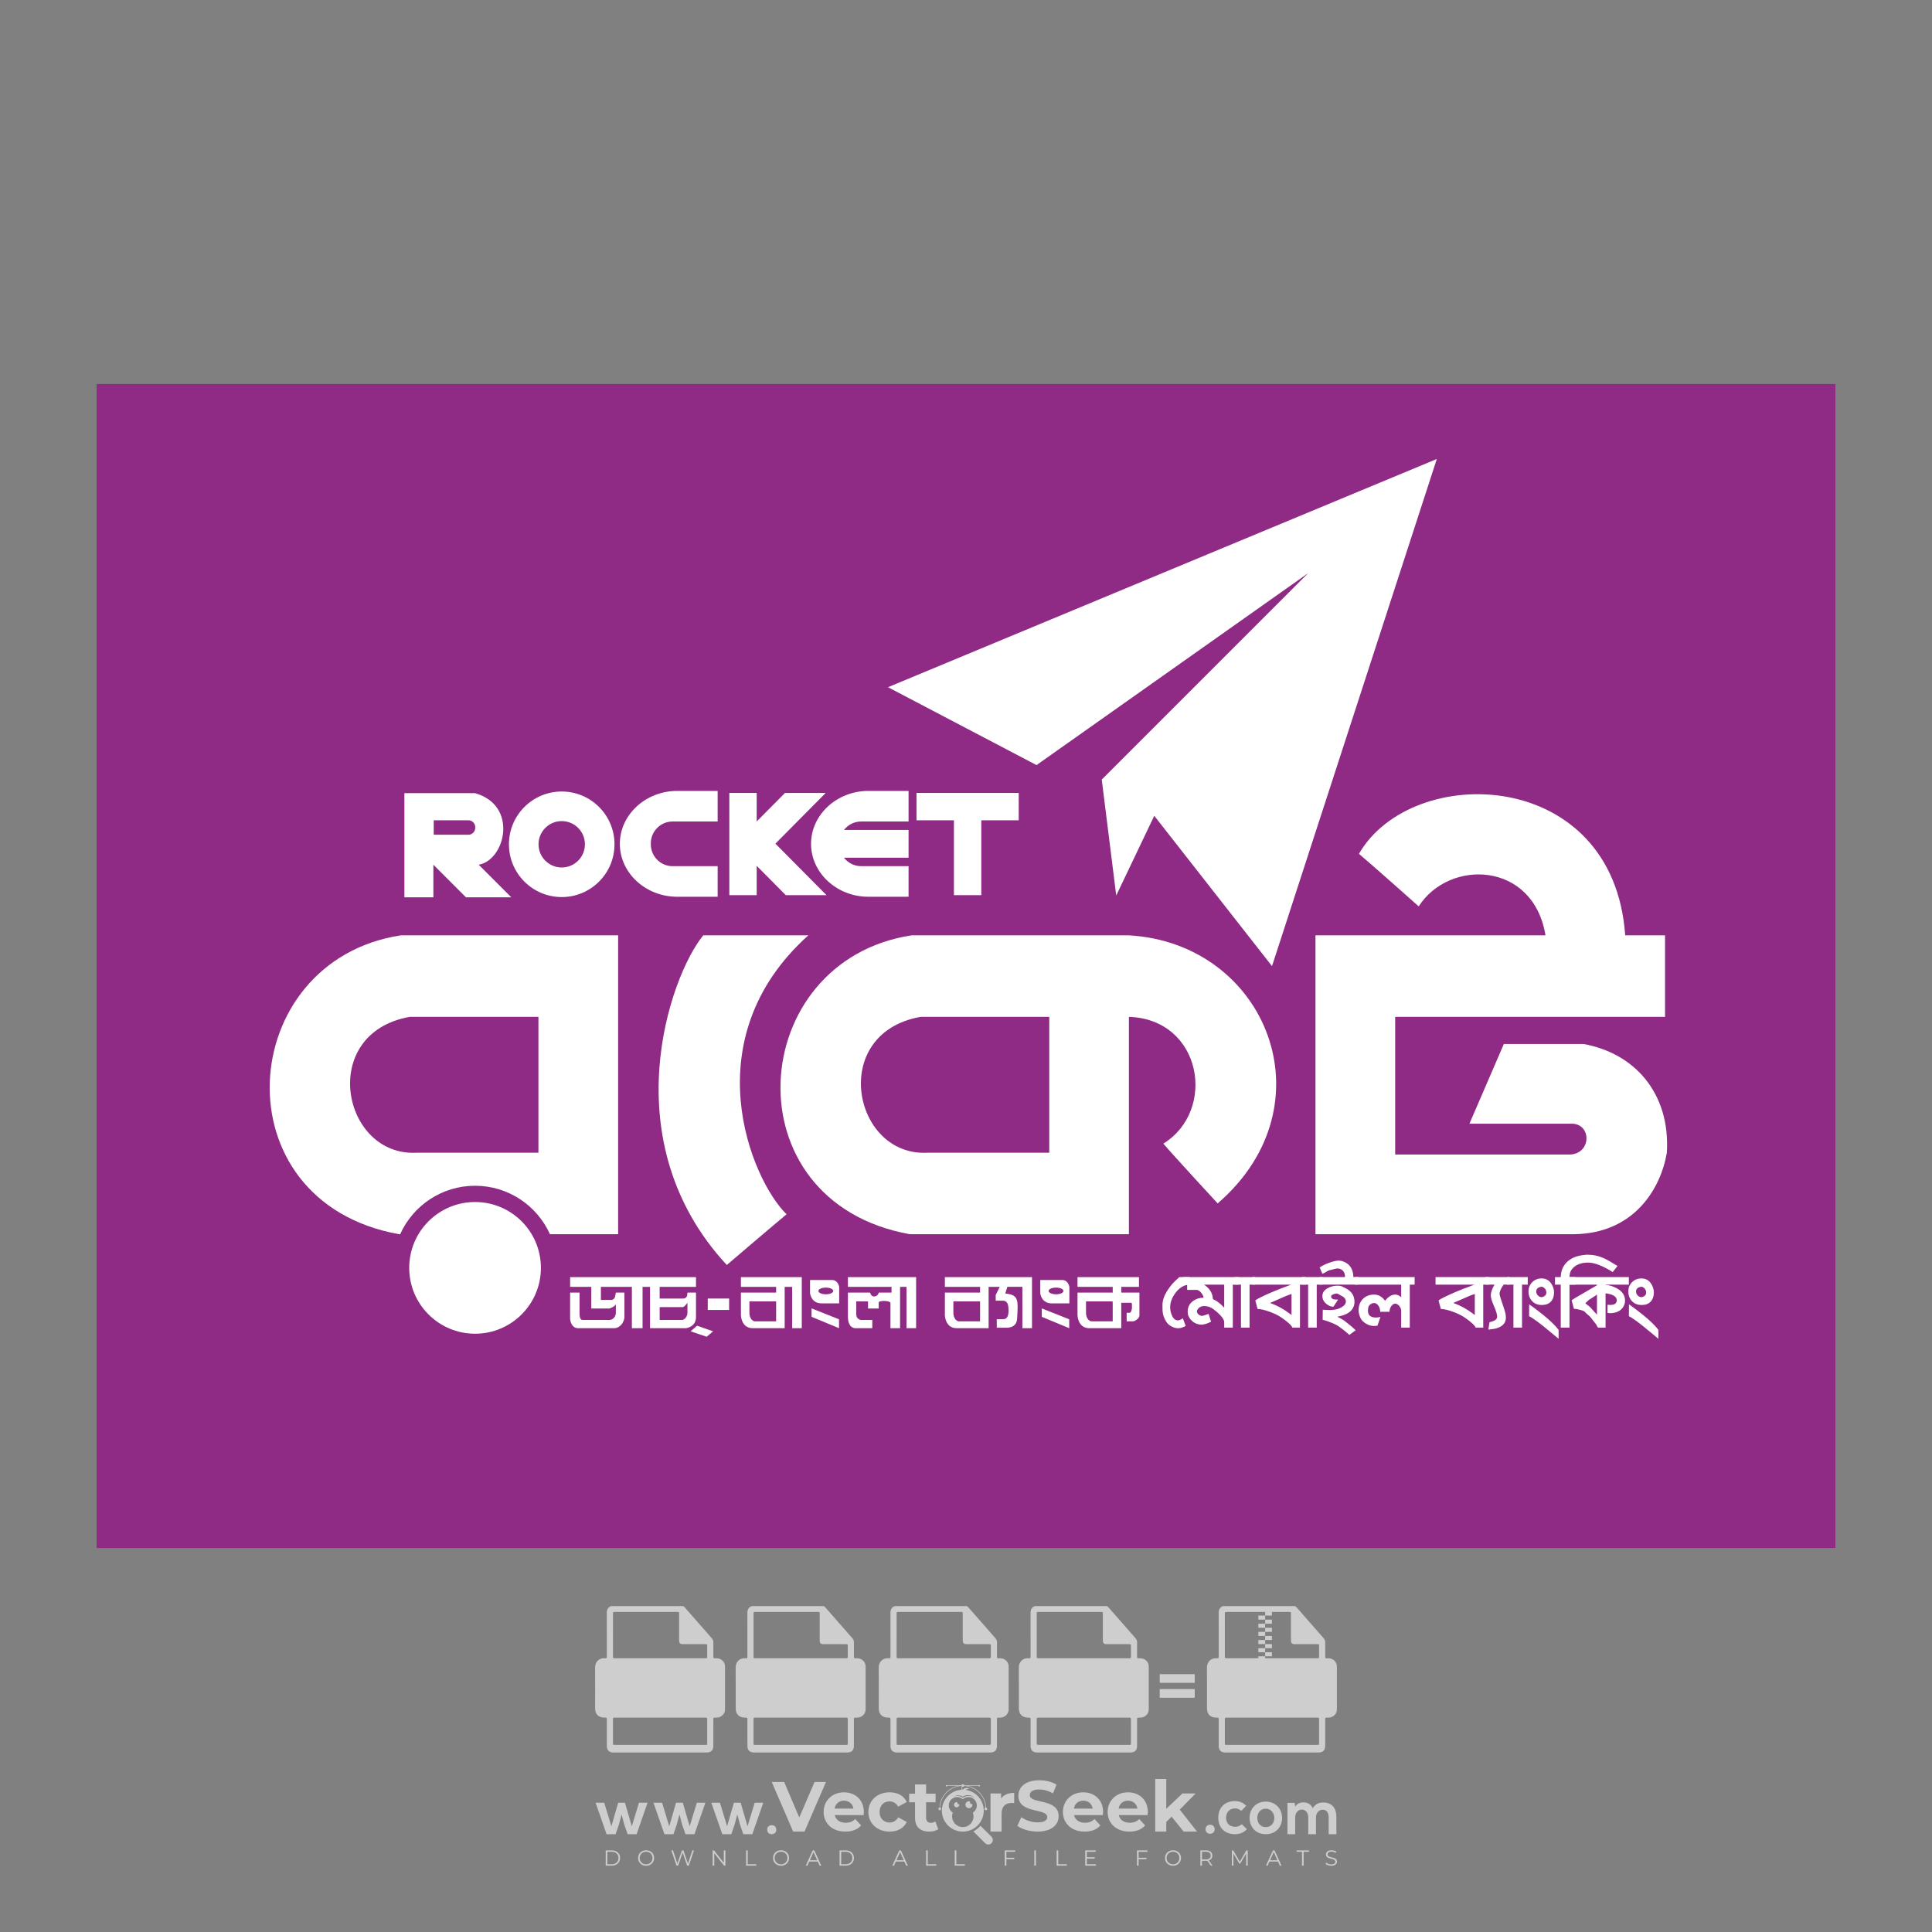 <?xml version="1.0" encoding="iso-8859-1"?>
<!-- Generator: Adobe Illustrator 24.3.0, SVG Export Plug-In . SVG Version: 6.00 Build 0)  -->
<svg version="1.1" id="Layer_1" xmlns="http://www.w3.org/2000/svg" xmlns:xlink="http://www.w3.org/1999/xlink" x="0px" y="0px"
	 viewBox="0 0 500 500" style="enable-background:new 0 0 500 500;" xml:space="preserve">
<rect x="0" y="0" width="500" height="500" fill="#808080" stroke="none"/>
<g id="watermark_1_">
	<g>
		<g id="watermark" style="opacity:0.61;">
			<g>
				<g>
					<g>
						<g>
							<polygon style="fill:#FFFFFF;" points="213.765,461.172 208.204,474.017 205.268,474.017 199.726,461.172 202.938,461.172 
								206.846,470.347 210.81,461.172 							"/>
						</g>
						<g>
							<path style="fill:#FFFFFF;" d="M223.507,469.741h-7.469c0.275,1.23,1.321,1.982,2.826,1.982c1.046,0,1.798-0.312,2.477-0.954
								l1.523,1.651c-0.917,1.046-2.294,1.597-4.074,1.597c-3.413,0-5.634-2.147-5.634-5.083c0-2.954,2.257-5.083,5.267-5.083
								c2.899,0,5.138,1.945,5.138,5.12C223.562,469.191,223.526,469.503,223.507,469.741 M216.002,468.071h4.863
								c-0.202-1.248-1.138-2.055-2.422-2.055C217.139,466.016,216.204,466.805,216.002,468.071"/>
						</g>
						<g>
							<path style="fill:#FFFFFF;" d="M224.735,468.934c0-2.973,2.294-5.083,5.505-5.083c2.074,0,3.707,0.899,4.423,2.514
								l-2.22,1.193c-0.532-0.936-1.321-1.358-2.221-1.358c-1.45,0-2.587,1.009-2.587,2.734c0,1.725,1.138,2.734,2.587,2.734
								c0.899,0,1.688-0.404,2.221-1.358l2.22,1.211c-0.716,1.578-2.349,2.495-4.423,2.495
								C227.029,474.017,224.735,471.907,224.735,468.934"/>
						</g>
						<g>
							<path style="fill:#FFFFFF;" d="M242.828,473.393c-0.587,0.422-1.45,0.624-2.331,0.624c-2.33,0-3.688-1.193-3.688-3.542
								v-4.055h-1.523v-2.202h1.523v-2.404h2.863v2.404h2.459v2.202h-2.459v4.019c0,0.844,0.458,1.303,1.229,1.303
								c0.422,0,0.844-0.128,1.156-0.367L242.828,473.393z"/>
						</g>
					</g>
					<g>
						<path style="fill:#FFFFFF;" d="M262.474,463.997v2.643c-0.238-0.018-0.422-0.037-0.642-0.037
							c-1.578,0-2.624,0.862-2.624,2.753v4.661h-2.863v-9.873h2.734v1.303C259.776,464.493,260.951,463.997,262.474,463.997"/>
					</g>
					<g>
						<path style="fill:#FFFFFF;" d="M263.299,472.53l1.009-2.239c1.083,0.789,2.697,1.339,4.239,1.339
							c1.762,0,2.477-0.587,2.477-1.376c0-2.404-7.469-0.752-7.469-5.524c0-2.184,1.762-4,5.413-4c1.615,0,3.267,0.385,4.459,1.138
							l-0.918,2.257c-1.193-0.679-2.422-1.009-3.56-1.009c-1.761,0-2.44,0.66-2.44,1.468c0,2.367,7.468,0.734,7.468,5.45
							c0,2.147-1.78,3.982-5.45,3.982C266.492,474.017,264.437,473.411,263.299,472.53"/>
					</g>
					<g>
						<path style="fill:#FFFFFF;" d="M285.428,469.741h-7.469c0.275,1.23,1.321,1.982,2.826,1.982c1.046,0,1.798-0.312,2.477-0.954
							l1.523,1.651c-0.918,1.046-2.294,1.597-4.074,1.597c-3.413,0-5.634-2.147-5.634-5.083c0-2.954,2.257-5.083,5.267-5.083
							c2.9,0,5.138,1.945,5.138,5.12C285.484,469.191,285.447,469.503,285.428,469.741 M277.923,468.071h4.863
							c-0.202-1.248-1.138-2.055-2.422-2.055C279.061,466.016,278.125,466.805,277.923,468.071"/>
					</g>
					<g>
						<path style="fill:#FFFFFF;" d="M297.007,469.741h-7.469c0.275,1.23,1.321,1.982,2.826,1.982c1.046,0,1.798-0.312,2.477-0.954
							l1.523,1.651c-0.918,1.046-2.294,1.597-4.074,1.597c-3.413,0-5.634-2.147-5.634-5.083c0-2.954,2.257-5.083,5.267-5.083
							c2.899,0,5.138,1.945,5.138,5.12C297.062,469.191,297.025,469.503,297.007,469.741 M289.501,468.071h4.863
							c-0.202-1.248-1.138-2.055-2.422-2.055C290.639,466.016,289.703,466.805,289.501,468.071"/>
					</g>
					<g>
						<polygon style="fill:#FFFFFF;" points="303.208,470.145 301.831,471.503 301.831,474.017 298.969,474.017 298.969,460.401 
							301.831,460.401 301.831,468.108 306.016,464.144 309.429,464.144 305.318,468.328 309.796,474.017 306.327,474.017 						"/>
					</g>
					<g>
						<path style="fill:#FFFFFF;" d="M256.601,475.359L256.601,475.359l-2.86-2.86c-0.435,0.508-0.953,0.943-1.534,1.284
							c-0.092,0.069-0.186,0.136-0.283,0.199l3.027,3.027c0.456,0.456,1.195,0.456,1.65,0
							C257.057,476.554,257.057,475.815,256.601,475.359"/>
					</g>
					<g>
						<path style="fill:#FFFFFF;" d="M249.984,463.244c0.221-0.173,0.495-0.281,0.797-0.281c0.042,0,0.083,0.002,0.124,0.006
							c-0.214-0.156-0.478-0.249-0.764-0.249c-0.395,0-0.744,0.18-0.981,0.458c-0.051,0-0.1,0.006-0.151,0.008
							c0.039-0.077,0.064-0.162,0.064-0.255c0-0.234-0.143-0.434-0.346-0.519c0.087,0.126,0.138,0.279,0.138,0.445
							c0,0.122-0.031,0.237-0.081,0.341c-2.811,0.201-5.03,2.539-5.03,5.4c0,2.993,2.426,5.42,5.42,5.42
							c2.993,0,5.42-2.426,5.42-5.42C254.595,465.879,252.593,463.635,249.984,463.244 M247.983,464.656
							c0.435,0,0.844,0.112,1.199,0.309c0.374-0.245,0.82-0.387,1.299-0.387c0.711,0,1.348,0.312,1.784,0.806
							c-0.435-0.379-1.004-0.61-1.627-0.61c-0.449,0-0.87,0.12-1.234,0.329c-0.079,0.046-0.156,0.096-0.229,0.15
							c-0.065-0.048-0.133-0.093-0.204-0.134c-0.369-0.219-0.8-0.344-1.26-0.344c-0.3,0-0.588,0.054-0.854,0.152
							C247.196,464.754,247.578,464.656,247.983,464.656 M251.772,469.098c0.115,0.305,0.181,0.634,0.181,0.979
							c0,1.534-1.244,2.777-2.778,2.777c-1.534,0-2.777-1.243-2.777-2.777c0-0.345,0.066-0.674,0.181-0.979
							c-0.62-0.382-1.035-1.064-1.035-1.846c0-1.197,0.971-2.168,2.168-2.168c0.565,0,1.078,0.218,1.463,0.572
							c0.386-0.354,0.899-0.572,1.464-0.572c1.197,0,2.168,0.971,2.168,2.168C252.807,468.034,252.392,468.716,251.772,469.098"/>
					</g>
					<g>
						<path style="fill:#FFFFFF;" d="M251.666,467.061c0,0.497-0.404,0.901-0.901,0.901c-0.497,0-0.901-0.404-0.901-0.901
							s0.404-0.901,0.901-0.901c0.101,0,0.197,0.017,0.287,0.047c-0.03,0.062-0.045,0.132-0.045,0.204
							c0,0.273,0.221,0.494,0.494,0.494c0.05,0,0.099-0.008,0.146-0.022C251.66,466.941,251.666,467,251.666,467.061"/>
					</g>
					<g>
						<path style="fill:#FFFFFF;" d="M248.255,467.061c0,0.376-0.305,0.681-0.681,0.681c-0.376,0-0.681-0.305-0.681-0.681
							s0.305-0.681,0.681-0.681c0.076,0,0.149,0.013,0.217,0.035c-0.023,0.047-0.034,0.1-0.034,0.155
							c0,0.206,0.167,0.374,0.374,0.374c0.038,0,0.075-0.006,0.11-0.017C248.25,466.97,248.255,467.015,248.255,467.061"/>
					</g>
					<g>
						<g>
							<g>
								<rect x="242.908" y="467.83" style="fill:#FFFFFF;" width="0.616" height="0.616"/>
							</g>
							<g>
								<rect x="254.827" y="467.83" style="fill:#FFFFFF;" width="0.616" height="0.616"/>
							</g>
							<g>
								<path style="fill:#FFFFFF;" d="M255.205,468.082h-0.14c0-3.248-2.642-5.89-5.89-5.89c-3.248,0-5.89,2.642-5.89,5.89h-0.14
									c0-1.611,0.627-3.125,1.766-4.264c1.139-1.139,2.653-1.766,4.264-1.766c1.611,0,3.125,0.627,4.264,1.766
									C254.578,464.957,255.205,466.471,255.205,468.082"/>
							</g>
						</g>
						<g>
							<rect x="248.868" y="461.814" style="fill:#FFFFFF;" width="0.616" height="0.616"/>
						</g>
						<g>
							<rect x="244.95" y="462.052" style="fill:#FFFFFF;" width="8.45" height="0.14"/>
						</g>
						<g>
							<path style="fill:#FFFFFF;" d="M245.174,462.15c0,0.108-0.088,0.196-0.196,0.196c-0.108,0-0.196-0.088-0.196-0.196
								c0-0.108,0.088-0.196,0.196-0.196C245.086,461.954,245.174,462.042,245.174,462.15"/>
						</g>
						<g>
							<path style="fill:#FFFFFF;" d="M253.596,462.15c0,0.108-0.088,0.196-0.196,0.196c-0.108,0-0.196-0.088-0.196-0.196
								c0-0.108,0.088-0.196,0.196-0.196C253.509,461.954,253.596,462.042,253.596,462.15"/>
						</g>
					</g>
				</g>
				<g>
					<path style="fill:#FFFFFF;" d="M314.356,473.409c0,1.559-2.364,1.559-2.364,0C311.993,471.851,314.356,471.851,314.356,473.409
						z"/>
				</g>
				<g>
					<g>
						<g>
							<path style="fill:#FFFFFF;" d="M161.739,466.549l1.772,6.088l1.855-6.088h2.215l-2.823,8.14h-2.33l-0.837-2.396l-0.722-2.708
								l-0.722,2.708l-0.837,2.396h-2.33l-2.839-8.14h2.231l1.855,6.088l1.756-6.088H161.739z"/>
						</g>
						<g>
							<path style="fill:#FFFFFF;" d="M176.713,466.549l1.772,6.088l1.855-6.088h2.215l-2.823,8.14h-2.33l-0.837-2.396l-0.722-2.708
								l-0.722,2.708l-0.837,2.396h-2.33l-2.839-8.14h2.231l1.855,6.088l1.756-6.088H176.713z"/>
						</g>
						<g>
							<path style="fill:#FFFFFF;" d="M191.687,466.549l1.772,6.088l1.855-6.088h2.215l-2.823,8.14h-2.33l-0.837-2.396l-0.722-2.708
								l-0.722,2.708l-0.837,2.396h-2.33l-2.839-8.14h2.231l1.855,6.088l1.756-6.088H191.687z"/>
						</g>
					</g>
					<g>
						<path style="fill:#FFFFFF;" d="M200.908,473.52c0,1.559-2.364,1.559-2.364,0C198.545,471.962,200.908,471.962,200.908,473.52z
							"/>
					</g>
					<g>
						<path style="fill:#FFFFFF;" d="M322.71,473.409c-0.935,0.919-1.919,1.28-3.117,1.28c-2.346,0-4.3-1.411-4.3-4.282
							s1.953-4.284,4.3-4.284c1.149,0,2.035,0.329,2.921,1.199l-1.264,1.329c-0.476-0.428-1.066-0.64-1.623-0.64
							c-1.346,0-2.33,0.985-2.33,2.396c0,1.542,1.05,2.362,2.297,2.362c0.64,0,1.28-0.18,1.772-0.672L322.71,473.409z"/>
					</g>
					<g>
						<path style="fill:#FFFFFF;" d="M331.805,470.472c0,2.33-1.591,4.217-4.217,4.217c-2.626,0-4.201-1.887-4.201-4.217
							c0-2.314,1.609-4.217,4.185-4.217C330.149,466.255,331.805,468.158,331.805,470.472z M325.389,470.472
							c0,1.231,0.739,2.38,2.199,2.38c1.46,0,2.199-1.149,2.199-2.38c0-1.215-0.854-2.396-2.199-2.396
							C326.144,468.077,325.389,469.258,325.389,470.472z"/>
					</g>
					<g>
						<path style="fill:#FFFFFF;" d="M338.572,474.689v-4.332c0-1.068-0.559-2.035-1.658-2.035c-1.082,0-1.722,0.967-1.722,2.035
							v4.332h-2.003v-8.107h1.855l0.148,0.985c0.426-0.82,1.362-1.116,2.133-1.116c0.969,0,1.937,0.394,2.396,1.51
							c0.723-1.149,1.658-1.478,2.708-1.478c2.297,0,3.43,1.412,3.43,3.84v4.365h-2.003v-4.365c0-1.066-0.442-1.97-1.526-1.97
							c-1.082,0-1.756,0.935-1.756,2.003v4.332H338.572z"/>
					</g>
				</g>
			</g>
		</g>
		<g style="opacity:0.61;">
			<g>
				<g>
					<path style="fill:#FFFFFF;" d="M345.988,431.299c-0.006-1.224-0.959-2.121-2.189-2.14c-0.924-0.014-0.832,0.12-0.834-0.867
						c-0.003-1.097-0.007-2.194,0.003-3.292c0.003-0.379-0.112-0.691-0.362-0.976c-2.342-2.668-4.678-5.342-7.019-8.011
						c-0.12-0.137-0.275-0.244-0.414-0.366c-6.214,0-12.427,0-18.641,0c-0.794,0.293-1.14,0.868-1.138,1.709
						c0.01,3.748,0.004,7.496,0.004,11.243c0,0.556-0.003,0.589-0.55,0.551c-1.497-0.102-2.516,0.986-2.497,2.492
						c0.044,3.476,0.013,6.953,0.014,10.429c0.001,1.58,0.867,2.443,2.45,2.449c0.582,0.002,0.582,0.002,0.582,0.6
						c0,2.219-0.001,4.438,0.001,6.657c0.001,1.192,0.58,1.771,1.768,1.771c8.013,0.001,16.027,0.001,24.04,0
						c1.168,0,1.755-0.583,1.757-1.745c0.002-2.256,0-4.512,0.001-6.768c0-0.512,0.002-0.511,0.52-0.515
						c0.271-0.002,0.541,0.008,0.809-0.058c0.996-0.246,1.69-1.044,1.694-2.069C346.003,438.696,346.005,434.997,345.988,431.299z
						 M317.537,417.162c5.337,0,10.674,0,16.01,0c0.548,0,0.554,0.007,0.554,0.561c0.001,2.243-0.001,4.486,0.001,6.73
						c0.001,0.811,0.249,1.059,1.06,1.059c1.91,0.001,3.821,0,5.731,0.001c0.458,0,0.479,0.021,0.481,0.483
						c0.003,0.887,0.002,1.775,0,2.662c-0.001,0.477-0.024,0.498-0.504,0.499c-3.895,0.001-7.79,0-11.684,0
						c-3.882,0-7.765,0-11.647,0c-0.55,0-0.552-0.001-0.552-0.561c-0.001-3.624-0.001-7.247,0-10.871
						C316.987,417.166,316.991,417.162,317.537,417.162z M340.822,451.579c-3.883,0.001-7.766,0-11.65,0c-3.871,0-7.742,0-11.613,0
						c-0.572,0-0.574-0.002-0.574-0.579c-0.001-1.997-0.001-3.994,0.001-5.991c0-0.464,0.023-0.486,0.478-0.487
						c7.803-0.001,15.607-0.001,23.41,0c0.478,0,0.499,0.02,0.499,0.503c0.002,1.997,0.001,3.994,0,5.991
						C341.375,451.574,341.37,451.579,340.822,451.579z"/>
				</g>
				<g>
					<g>
						<rect x="327.418" y="417.053" style="fill:#FFFFFF;" width="1.757" height="1.054"/>
					</g>
					<g>
						<rect x="325.662" y="418.107" style="fill:#FFFFFF;" width="1.757" height="1.054"/>
					</g>
					<g>
						<rect x="327.418" y="419.161" style="fill:#FFFFFF;" width="1.757" height="1.054"/>
					</g>
					<g>
						<rect x="325.662" y="420.215" style="fill:#FFFFFF;" width="1.757" height="1.054"/>
					</g>
					<g>
						<rect x="327.418" y="421.269" style="fill:#FFFFFF;" width="1.757" height="1.054"/>
					</g>
					<g>
						<rect x="325.662" y="422.323" style="fill:#FFFFFF;" width="1.757" height="1.054"/>
					</g>
					<g>
						<rect x="327.418" y="423.378" style="fill:#FFFFFF;" width="1.757" height="1.054"/>
					</g>
					<g>
						<rect x="325.662" y="424.432" style="fill:#FFFFFF;" width="1.757" height="1.054"/>
					</g>
					<g>
						<rect x="327.418" y="425.486" style="fill:#FFFFFF;" width="1.757" height="1.054"/>
					</g>
					<g>
						<rect x="325.662" y="426.54" style="fill:#FFFFFF;" width="1.757" height="1.054"/>
					</g>
					<g>
						<rect x="327.418" y="427.594" style="fill:#FFFFFF;" width="1.757" height="1.054"/>
					</g>
					<g>
						<rect x="325.662" y="428.648" style="fill:#FFFFFF;" width="1.757" height="1.054"/>
					</g>
				</g>
			</g>
			<g>
				<path style="fill:#FFFFFF;" d="M187.637,431.299c-0.006-1.224-0.959-2.121-2.189-2.14c-0.924-0.014-0.832,0.12-0.834-0.867
					c-0.003-1.097-0.007-2.194,0.003-3.292c0.003-0.379-0.112-0.691-0.362-0.976c-2.342-2.668-4.678-5.342-7.019-8.011
					c-0.12-0.137-0.275-0.244-0.414-0.366c-6.214,0-12.427,0-18.641,0c-0.794,0.293-1.14,0.868-1.138,1.709
					c0.01,3.748,0.004,7.496,0.004,11.243c0,0.556-0.003,0.589-0.55,0.551c-1.497-0.102-2.516,0.986-2.497,2.492
					c0.044,3.476,0.013,6.953,0.014,10.429c0.001,1.58,0.867,2.443,2.45,2.449c0.582,0.002,0.582,0.002,0.582,0.6
					c0,2.219-0.001,4.438,0.001,6.657c0.001,1.192,0.58,1.771,1.768,1.771c8.013,0.001,16.027,0.001,24.04,0
					c1.168,0,1.755-0.583,1.757-1.745c0.002-2.256,0-4.512,0.001-6.768c0-0.512,0.002-0.511,0.52-0.515
					c0.271-0.002,0.541,0.008,0.809-0.058c0.996-0.246,1.69-1.044,1.694-2.069C187.652,438.696,187.655,434.997,187.637,431.299z
					 M159.187,417.162c5.337,0,10.674,0,16.01,0c0.548,0,0.554,0.007,0.554,0.561c0.001,2.243-0.001,4.486,0.001,6.73
					c0.001,0.811,0.249,1.059,1.06,1.059c1.91,0.001,3.821,0,5.731,0.001c0.458,0,0.479,0.021,0.481,0.483
					c0.003,0.887,0.002,1.775,0,2.662c-0.001,0.477-0.024,0.498-0.504,0.499c-3.895,0.001-7.79,0-11.684,0
					c-3.882,0-7.765,0-11.647,0c-0.55,0-0.552-0.001-0.552-0.561c-0.001-3.624-0.001-7.247,0-10.871
					C158.636,417.166,158.64,417.162,159.187,417.162z M182.472,451.579c-3.883,0.001-7.766,0-11.65,0c-3.871,0-7.742,0-11.613,0
					c-0.572,0-0.574-0.002-0.574-0.579c-0.001-1.997-0.001-3.994,0.001-5.991c0-0.464,0.023-0.486,0.478-0.487
					c7.803-0.001,15.607-0.001,23.41,0c0.478,0,0.499,0.02,0.499,0.503c0.002,1.997,0.001,3.994,0,5.991
					C183.024,451.574,183.019,451.579,182.472,451.579z"/>
			</g>
			<g>
				<path style="fill:#FFFFFF;" d="M159.779,440.669v-7.897h2.779c0.375,0,0.726,0.061,1.053,0.182
					c0.327,0.121,0.612,0.292,0.855,0.513c0.242,0.221,0.434,0.483,0.573,0.789c0.14,0.305,0.21,0.642,0.21,1.009
					c0,0.375-0.07,0.715-0.21,1.02c-0.14,0.305-0.331,0.568-0.573,0.789c-0.243,0.221-0.528,0.392-0.855,0.513
					c-0.327,0.121-0.678,0.182-1.053,0.182h-1.29v2.901H159.779z M162.58,436.356c0.39,0,0.684-0.111,0.882-0.331
					c0.199-0.22,0.298-0.474,0.298-0.761c0-0.14-0.024-0.276-0.072-0.408c-0.048-0.132-0.121-0.248-0.221-0.347
					c-0.099-0.099-0.223-0.178-0.37-0.237c-0.147-0.059-0.32-0.089-0.518-0.089h-1.312v2.173H162.58z"/>
				<path style="fill:#FFFFFF;" d="M166.308,432.771h1.731l3.177,5.294h0.088l-0.088-1.522v-3.772h1.478v7.897h-1.566l-3.353-5.592
					h-0.088l0.088,1.522v4.07h-1.467V432.771z"/>
				<path style="fill:#FFFFFF;" d="M177.922,436.334h3.872c0.022,0.089,0.04,0.195,0.055,0.32c0.014,0.125,0.022,0.25,0.022,0.375
					c0,0.507-0.077,0.985-0.231,1.434c-0.154,0.449-0.397,0.849-0.728,1.202c-0.353,0.375-0.776,0.666-1.268,0.871
					c-0.493,0.206-1.055,0.309-1.688,0.309c-0.574,0-1.114-0.103-1.622-0.309c-0.507-0.206-0.948-0.492-1.323-0.86
					c-0.375-0.367-0.673-0.803-0.894-1.307c-0.221-0.504-0.331-1.053-0.331-1.649c0-0.595,0.11-1.145,0.331-1.649
					c0.221-0.504,0.518-0.939,0.894-1.307c0.375-0.367,0.816-0.654,1.323-0.86c0.507-0.206,1.048-0.309,1.622-0.309
					c0.64,0,1.211,0.11,1.715,0.331c0.504,0.221,0.935,0.526,1.296,0.915l-1.025,1.004c-0.258-0.272-0.544-0.48-0.861-0.623
					c-0.316-0.143-0.695-0.215-1.136-0.215c-0.361,0-0.703,0.065-1.026,0.193c-0.324,0.129-0.607,0.311-0.85,0.546
					c-0.242,0.235-0.436,0.52-0.579,0.855c-0.143,0.335-0.215,0.708-0.215,1.119c0,0.412,0.072,0.785,0.215,1.12
					c0.143,0.335,0.338,0.62,0.584,0.855c0.246,0.235,0.531,0.418,0.855,0.546c0.323,0.129,0.669,0.193,1.037,0.193
					c0.419,0,0.773-0.061,1.064-0.182c0.29-0.121,0.538-0.278,0.744-0.469c0.148-0.132,0.275-0.3,0.381-0.502
					c0.106-0.202,0.189-0.428,0.248-0.678h-2.482V436.334z"/>
			</g>
			<g>
				<path style="fill:#FFFFFF;" d="M224.019,431.299c-0.006-1.224-0.959-2.121-2.189-2.14c-0.924-0.014-0.832,0.12-0.834-0.867
					c-0.003-1.097-0.007-2.194,0.003-3.292c0.003-0.379-0.112-0.691-0.362-0.976c-2.342-2.668-4.678-5.342-7.019-8.011
					c-0.12-0.137-0.275-0.244-0.414-0.366c-6.214,0-12.427,0-18.641,0c-0.794,0.293-1.14,0.868-1.138,1.709
					c0.01,3.748,0.004,7.496,0.004,11.243c0,0.556-0.003,0.589-0.55,0.551c-1.497-0.102-2.516,0.986-2.497,2.492
					c0.044,3.476,0.013,6.953,0.014,10.429c0.001,1.58,0.867,2.443,2.45,2.449c0.582,0.002,0.582,0.002,0.582,0.6
					c0,2.219-0.001,4.438,0.001,6.657c0.001,1.192,0.58,1.771,1.768,1.771c8.013,0.001,16.027,0.001,24.04,0
					c1.168,0,1.755-0.583,1.757-1.745c0.002-2.256,0-4.512,0.001-6.768c0-0.512,0.002-0.511,0.52-0.515
					c0.271-0.002,0.541,0.008,0.809-0.058c0.997-0.246,1.69-1.044,1.694-2.069C224.034,438.696,224.036,434.997,224.019,431.299z
					 M195.568,417.162c5.337,0,10.674,0,16.01,0c0.548,0,0.554,0.007,0.554,0.561c0.001,2.243-0.001,4.486,0.001,6.73
					c0.001,0.811,0.249,1.059,1.06,1.059c1.91,0.001,3.821,0,5.731,0.001c0.458,0,0.479,0.021,0.481,0.483
					c0.003,0.887,0.002,1.775,0,2.662c-0.001,0.477-0.024,0.498-0.504,0.499c-3.895,0.001-7.79,0-11.684,0
					c-3.882,0-7.765,0-11.647,0c-0.55,0-0.552-0.001-0.552-0.561c-0.001-3.624-0.001-7.247,0-10.871
					C195.018,417.166,195.022,417.162,195.568,417.162z M218.854,451.579c-3.883,0.001-7.766,0-11.65,0c-3.871,0-7.742,0-11.613,0
					c-0.572,0-0.574-0.002-0.574-0.579c-0.001-1.997-0.001-3.994,0.001-5.991c0-0.464,0.023-0.486,0.478-0.487
					c7.803-0.001,15.607-0.001,23.41,0c0.478,0,0.499,0.02,0.499,0.503c0.002,1.997,0.001,3.994,0,5.991
					C219.406,451.574,219.401,451.579,218.854,451.579z"/>
			</g>
			<g>
				<path style="fill:#FFFFFF;" d="M205.111,432.771h1.699l2.967,7.897h-1.644l-0.651-1.886h-3.044l-0.651,1.886h-1.643
					L205.111,432.771z M206.997,437.415l-0.706-1.974l-0.287-0.96h-0.088l-0.287,0.96l-0.706,1.974H206.997z"/>
				<path style="fill:#FFFFFF;" d="M211.331,434.536c-0.125,0-0.245-0.024-0.359-0.072c-0.114-0.048-0.213-0.114-0.298-0.199
					c-0.084-0.084-0.151-0.182-0.198-0.292c-0.048-0.11-0.072-0.232-0.072-0.364s0.024-0.254,0.072-0.364
					c0.048-0.11,0.114-0.208,0.198-0.292c0.084-0.084,0.184-0.151,0.298-0.198c0.114-0.048,0.233-0.072,0.359-0.072
					c0.257,0,0.478,0.09,0.662,0.27c0.184,0.181,0.276,0.399,0.276,0.656s-0.092,0.476-0.276,0.656
					C211.809,434.446,211.589,434.536,211.331,434.536z M210.615,440.669v-5.404h1.445v5.404H210.615z"/>
			</g>
			<g>
				<path style="fill:#FFFFFF;" d="M261.044,431.299c-0.006-1.224-0.959-2.121-2.189-2.14c-0.924-0.014-0.832,0.12-0.834-0.867
					c-0.003-1.097-0.007-2.194,0.003-3.292c0.003-0.379-0.112-0.691-0.362-0.976c-2.342-2.668-4.678-5.342-7.019-8.011
					c-0.12-0.137-0.275-0.244-0.414-0.366c-6.214,0-12.427,0-18.641,0c-0.794,0.293-1.14,0.868-1.138,1.709
					c0.01,3.748,0.004,7.496,0.004,11.243c0,0.556-0.003,0.589-0.55,0.551c-1.497-0.102-2.516,0.986-2.497,2.492
					c0.044,3.476,0.013,6.953,0.014,10.429c0.001,1.58,0.867,2.443,2.45,2.449c0.582,0.002,0.582,0.002,0.582,0.6
					c0,2.219-0.001,4.438,0.001,6.657c0.001,1.192,0.58,1.771,1.768,1.771c8.013,0.001,16.027,0.001,24.04,0
					c1.168,0,1.755-0.583,1.757-1.745c0.002-2.256,0-4.512,0.001-6.768c0-0.512,0.002-0.511,0.52-0.515
					c0.271-0.002,0.541,0.008,0.809-0.058c0.996-0.246,1.69-1.044,1.694-2.069C261.059,438.696,261.061,434.997,261.044,431.299z
					 M232.593,417.162c5.337,0,10.674,0,16.01,0c0.548,0,0.554,0.007,0.554,0.561c0.001,2.243-0.001,4.486,0.001,6.73
					c0.001,0.811,0.249,1.059,1.06,1.059c1.91,0.001,3.821,0,5.731,0.001c0.458,0,0.479,0.021,0.481,0.483
					c0.003,0.887,0.002,1.775,0,2.662c-0.001,0.477-0.024,0.498-0.504,0.499c-3.895,0.001-7.79,0-11.684,0
					c-3.882,0-7.765,0-11.647,0c-0.55,0-0.552-0.001-0.552-0.561c-0.001-3.624-0.001-7.247,0-10.871
					C232.042,417.166,232.047,417.162,232.593,417.162z M255.878,451.579c-3.883,0.001-7.766,0-11.65,0c-3.871,0-7.742,0-11.613,0
					c-0.572,0-0.574-0.002-0.574-0.579c-0.001-1.997-0.001-3.994,0.001-5.991c0-0.464,0.023-0.486,0.478-0.487
					c7.803-0.001,15.607-0.001,23.41,0c0.478,0,0.499,0.02,0.499,0.503c0.002,1.997,0.001,3.994,0,5.991
					C256.431,451.574,256.426,451.579,255.878,451.579z"/>
			</g>
			<g>
				<path style="fill:#FFFFFF;" d="M236.361,440.845c-0.338,0-0.662-0.048-0.971-0.143c-0.309-0.095-0.592-0.239-0.849-0.43
					c-0.257-0.191-0.481-0.425-0.673-0.7c-0.191-0.276-0.342-0.597-0.452-0.965l1.401-0.551c0.103,0.397,0.283,0.726,0.54,0.987
					c0.257,0.261,0.596,0.392,1.015,0.392c0.154,0,0.303-0.02,0.447-0.061c0.143-0.04,0.272-0.099,0.386-0.176
					s0.204-0.175,0.27-0.292c0.066-0.118,0.099-0.254,0.099-0.408c0-0.147-0.026-0.279-0.077-0.397
					c-0.051-0.117-0.138-0.227-0.259-0.331c-0.121-0.103-0.28-0.202-0.475-0.298c-0.195-0.095-0.435-0.195-0.722-0.298l-0.485-0.176
					c-0.213-0.073-0.429-0.173-0.645-0.298c-0.217-0.125-0.413-0.276-0.59-0.452c-0.177-0.176-0.322-0.384-0.436-0.623
					c-0.114-0.239-0.171-0.509-0.171-0.81c0-0.309,0.06-0.597,0.182-0.866c0.121-0.268,0.294-0.503,0.518-0.706
					c0.224-0.202,0.492-0.36,0.805-0.474s0.66-0.171,1.042-0.171c0.397,0,0.74,0.053,1.031,0.16
					c0.291,0.107,0.537,0.243,0.739,0.408c0.202,0.165,0.366,0.348,0.491,0.546c0.125,0.199,0.217,0.386,0.276,0.563l-1.312,0.551
					c-0.074-0.221-0.208-0.419-0.402-0.596c-0.195-0.176-0.462-0.265-0.8-0.265c-0.324,0-0.592,0.075-0.805,0.226
					c-0.213,0.151-0.32,0.348-0.32,0.59c0,0.235,0.103,0.436,0.309,0.601c0.206,0.165,0.533,0.325,0.982,0.48l0.497,0.165
					c0.316,0.111,0.605,0.237,0.866,0.381c0.261,0.143,0.485,0.314,0.673,0.513c0.187,0.199,0.331,0.425,0.43,0.678
					c0.1,0.254,0.149,0.546,0.149,0.877c0,0.412-0.083,0.767-0.248,1.064c-0.165,0.298-0.377,0.542-0.634,0.734
					c-0.258,0.191-0.548,0.335-0.872,0.43C236.986,440.797,236.67,440.845,236.361,440.845z"/>
				<path style="fill:#FFFFFF;" d="M239.516,432.771h1.61l1.633,4.754l0.287,1.015h0.088l0.309-1.015l1.699-4.754h1.61l-2.879,7.897
					h-1.566L239.516,432.771z"/>
				<path style="fill:#FFFFFF;" d="M251.097,436.334h3.871c0.022,0.089,0.04,0.195,0.055,0.32c0.015,0.125,0.023,0.25,0.023,0.375
					c0,0.507-0.078,0.985-0.232,1.434c-0.154,0.449-0.397,0.849-0.728,1.202c-0.353,0.375-0.775,0.666-1.268,0.871
					c-0.493,0.206-1.055,0.309-1.688,0.309c-0.574,0-1.114-0.103-1.621-0.309c-0.507-0.206-0.949-0.492-1.324-0.86
					c-0.375-0.367-0.673-0.803-0.894-1.307c-0.22-0.504-0.331-1.053-0.331-1.649c0-0.595,0.11-1.145,0.331-1.649
					c0.221-0.504,0.518-0.939,0.894-1.307c0.375-0.367,0.816-0.654,1.324-0.86c0.507-0.206,1.047-0.309,1.621-0.309
					c0.64,0,1.211,0.11,1.715,0.331c0.504,0.221,0.936,0.526,1.296,0.915l-1.026,1.004c-0.257-0.272-0.544-0.48-0.861-0.623
					c-0.316-0.143-0.694-0.215-1.136-0.215c-0.36,0-0.702,0.065-1.026,0.193c-0.323,0.129-0.607,0.311-0.849,0.546
					c-0.243,0.235-0.436,0.52-0.579,0.855c-0.143,0.335-0.215,0.708-0.215,1.119c0,0.412,0.072,0.785,0.215,1.12
					c0.143,0.335,0.338,0.62,0.585,0.855c0.246,0.235,0.531,0.418,0.854,0.546c0.324,0.129,0.669,0.193,1.037,0.193
					c0.419,0,0.774-0.061,1.064-0.182c0.29-0.121,0.539-0.278,0.745-0.469c0.147-0.132,0.274-0.3,0.38-0.502
					c0.107-0.202,0.189-0.428,0.248-0.678h-2.482V436.334z"/>
			</g>
			<g>
				<path style="fill:#FFFFFF;" d="M297.3,431.299c-0.006-1.224-0.959-2.121-2.189-2.14c-0.924-0.014-0.832,0.12-0.834-0.867
					c-0.003-1.097-0.007-2.194,0.003-3.292c0.003-0.379-0.112-0.691-0.362-0.976c-2.342-2.668-4.678-5.342-7.019-8.011
					c-0.12-0.137-0.275-0.244-0.414-0.366c-6.214,0-12.427,0-18.641,0c-0.794,0.293-1.14,0.868-1.138,1.709
					c0.01,3.748,0.004,7.496,0.004,11.243c0,0.556-0.003,0.589-0.55,0.551c-1.497-0.102-2.516,0.986-2.497,2.492
					c0.044,3.476,0.013,6.953,0.014,10.429c0.001,1.58,0.867,2.443,2.45,2.449c0.582,0.002,0.582,0.002,0.582,0.6
					c0,2.219-0.001,4.438,0.001,6.657c0.001,1.192,0.58,1.771,1.768,1.771c8.013,0.001,16.027,0.001,24.04,0
					c1.168,0,1.755-0.583,1.757-1.745c0.002-2.256,0-4.512,0.001-6.768c0-0.512,0.002-0.511,0.52-0.515
					c0.271-0.002,0.541,0.008,0.809-0.058c0.996-0.246,1.69-1.044,1.694-2.069C297.315,438.696,297.318,434.997,297.3,431.299z
					 M268.85,417.162c5.337,0,10.674,0,16.01,0c0.548,0,0.554,0.007,0.554,0.561c0.001,2.243-0.001,4.486,0.001,6.73
					c0.001,0.811,0.249,1.059,1.06,1.059c1.91,0.001,3.821,0,5.731,0.001c0.458,0,0.479,0.021,0.481,0.483
					c0.003,0.887,0.002,1.775,0,2.662c-0.001,0.477-0.024,0.498-0.504,0.499c-3.895,0.001-7.79,0-11.684,0
					c-3.882,0-7.765,0-11.647,0c-0.55,0-0.552-0.001-0.552-0.561c-0.001-3.624-0.001-7.247,0-10.871
					C268.299,417.166,268.303,417.162,268.85,417.162z M292.135,451.579c-3.883,0.001-7.766,0-11.65,0c-3.871,0-7.742,0-11.613,0
					c-0.572,0-0.574-0.002-0.574-0.579c-0.001-1.997-0.001-3.994,0.001-5.991c0-0.464,0.023-0.486,0.478-0.487
					c7.803-0.001,15.607-0.001,23.41,0c0.478,0,0.499,0.02,0.499,0.503c0.001,1.997,0.001,3.994,0,5.991
					C292.687,451.574,292.682,451.579,292.135,451.579z"/>
			</g>
			<g>
				<path style="fill:#FFFFFF;" d="M272.966,434.183v1.831h3.165v1.412h-3.165v1.831h3.518v1.412h-5.007v-7.897h5.007v1.412H272.966
					z"/>
				<path style="fill:#FFFFFF;" d="M277.852,440.669v-7.897h2.779c0.375,0,0.726,0.061,1.053,0.182
					c0.327,0.121,0.612,0.292,0.855,0.513c0.243,0.221,0.434,0.483,0.574,0.789c0.14,0.305,0.209,0.642,0.209,1.009
					c0,0.375-0.07,0.715-0.209,1.02c-0.14,0.305-0.331,0.568-0.574,0.789c-0.243,0.221-0.528,0.392-0.855,0.513
					c-0.327,0.121-0.678,0.182-1.053,0.182h-1.29v2.901H277.852z M280.653,436.356c0.389,0,0.684-0.111,0.882-0.331
					c0.199-0.22,0.298-0.474,0.298-0.761c0-0.14-0.024-0.276-0.072-0.408c-0.048-0.132-0.121-0.248-0.221-0.347
					c-0.099-0.099-0.222-0.178-0.37-0.237c-0.147-0.059-0.32-0.089-0.518-0.089h-1.312v2.173H280.653z"/>
				<path style="fill:#FFFFFF;" d="M286.797,440.845c-0.338,0-0.662-0.048-0.971-0.143c-0.309-0.095-0.592-0.239-0.849-0.43
					c-0.257-0.191-0.482-0.425-0.673-0.7c-0.191-0.276-0.342-0.597-0.452-0.965l1.401-0.551c0.103,0.397,0.283,0.726,0.541,0.987
					c0.257,0.261,0.595,0.392,1.015,0.392c0.154,0,0.303-0.02,0.447-0.061c0.143-0.04,0.272-0.099,0.386-0.176
					c0.114-0.077,0.204-0.175,0.27-0.292c0.066-0.118,0.1-0.254,0.1-0.408c0-0.147-0.026-0.279-0.077-0.397
					c-0.051-0.117-0.138-0.227-0.259-0.331c-0.121-0.103-0.279-0.202-0.474-0.298c-0.195-0.095-0.436-0.195-0.723-0.298
					l-0.485-0.176c-0.213-0.073-0.428-0.173-0.645-0.298c-0.217-0.125-0.414-0.276-0.59-0.452c-0.176-0.176-0.322-0.384-0.436-0.623
					c-0.114-0.239-0.171-0.509-0.171-0.81c0-0.309,0.061-0.597,0.182-0.866c0.121-0.268,0.294-0.503,0.518-0.706
					c0.224-0.202,0.493-0.36,0.805-0.474c0.312-0.114,0.66-0.171,1.042-0.171c0.397,0,0.741,0.053,1.031,0.16
					c0.29,0.107,0.537,0.243,0.739,0.408c0.202,0.165,0.365,0.348,0.491,0.546c0.125,0.199,0.217,0.386,0.276,0.563l-1.312,0.551
					c-0.074-0.221-0.208-0.419-0.403-0.596c-0.195-0.176-0.462-0.265-0.799-0.265c-0.324,0-0.592,0.075-0.805,0.226
					c-0.213,0.151-0.32,0.348-0.32,0.59c0,0.235,0.103,0.436,0.309,0.601c0.206,0.165,0.533,0.325,0.982,0.48l0.496,0.165
					c0.316,0.111,0.605,0.237,0.866,0.381c0.261,0.143,0.485,0.314,0.673,0.513c0.187,0.199,0.331,0.425,0.43,0.678
					c0.099,0.254,0.149,0.546,0.149,0.877c0,0.412-0.083,0.767-0.248,1.064c-0.165,0.298-0.377,0.542-0.634,0.734
					c-0.258,0.191-0.548,0.335-0.872,0.43C287.422,440.797,287.105,440.845,286.797,440.845z"/>
			</g>
			<g>
				<path style="fill:#FFFFFF;" d="M321.394,439.168l4.004-4.985h-3.827v-1.412h5.559v1.5l-3.96,4.985h4.004v1.412h-5.779V439.168z"
					/>
				<path style="fill:#FFFFFF;" d="M328.409,432.771h1.489v7.897h-1.489V432.771z"/>
				<path style="fill:#FFFFFF;" d="M331.486,440.669v-7.897h2.779c0.375,0,0.726,0.061,1.053,0.182
					c0.327,0.121,0.612,0.292,0.855,0.513s0.434,0.483,0.574,0.789c0.14,0.305,0.209,0.642,0.209,1.009
					c0,0.375-0.07,0.715-0.209,1.02c-0.14,0.305-0.331,0.568-0.574,0.789c-0.243,0.221-0.528,0.392-0.855,0.513
					c-0.327,0.121-0.678,0.182-1.053,0.182h-1.29v2.901H331.486z M334.288,436.356c0.389,0,0.684-0.111,0.882-0.331
					c0.199-0.22,0.298-0.474,0.298-0.761c0-0.14-0.024-0.276-0.072-0.408c-0.048-0.132-0.121-0.248-0.221-0.347
					c-0.099-0.099-0.222-0.178-0.37-0.237c-0.147-0.059-0.32-0.089-0.518-0.089h-1.312v2.173H334.288z"/>
			</g>
		</g>
		<g style="opacity:0.61;">
			<path style="fill:#FFFFFF;" d="M300.133,433.27h9.067v2.242h-9.067V433.27z M300.133,437.136h9.067v2.243h-9.067V437.136z"/>
		</g>
	</g>
	<g style="opacity:0.61;">
		<path style="fill:#FFFFFF;" d="M156.756,478.878h1.607c1.263,0,2.114,0.812,2.114,1.974c0,1.161-0.851,1.973-2.114,1.973h-1.607
			V478.878z M158.34,482.464c1.049,0,1.725-0.665,1.725-1.612c0-0.947-0.677-1.613-1.725-1.613h-1.167v3.225H158.34z"/>
		<path style="fill:#FFFFFF;" d="M165.139,480.851c0-1.15,0.879-2.007,2.075-2.007c1.184,0,2.069,0.851,2.069,2.007
			c0,1.156-0.885,2.007-2.069,2.007C166.019,482.858,165.139,482.002,165.139,480.851z M168.866,480.851
			c0-0.942-0.705-1.635-1.652-1.635c-0.953,0-1.663,0.693-1.663,1.635c0,0.941,0.71,1.635,1.663,1.635
			C168.162,482.486,168.866,481.793,168.866,480.851z"/>
		<path style="fill:#FFFFFF;" d="M179.596,478.878l-1.331,3.947h-0.44l-1.156-3.366l-1.161,3.366h-0.434l-1.331-3.947h0.429
			l1.139,3.394l1.178-3.394h0.389l1.161,3.411l1.156-3.411H179.596z"/>
		<path style="fill:#FFFFFF;" d="M187.731,478.878v3.947h-0.344l-2.537-3.202v3.202h-0.417v-3.947h0.344l2.543,3.203v-3.203H187.731
			z"/>
		<path style="fill:#FFFFFF;" d="M193.093,478.878h0.417v3.586h2.21v0.361h-2.627V478.878z"/>
		<path style="fill:#FFFFFF;" d="M200.061,480.851c0-1.15,0.879-2.007,2.075-2.007c1.184,0,2.069,0.851,2.069,2.007
			c0,1.156-0.885,2.007-2.069,2.007C200.941,482.858,200.061,482.002,200.061,480.851z M203.788,480.851
			c0-0.942-0.705-1.635-1.652-1.635c-0.953,0-1.663,0.693-1.663,1.635c0,0.941,0.71,1.635,1.663,1.635
			C203.083,482.486,203.788,481.793,203.788,480.851z"/>
		<path style="fill:#FFFFFF;" d="M211.636,481.77h-2.199l-0.474,1.054h-0.434l1.804-3.947h0.412l1.804,3.947h-0.44L211.636,481.77z
			 M211.484,481.432l-0.947-2.12l-0.947,2.12H211.484z"/>
		<path style="fill:#FFFFFF;" d="M217.28,478.878h1.607c1.263,0,2.114,0.812,2.114,1.974c0,1.161-0.851,1.973-2.114,1.973h-1.607
			V478.878z M218.864,482.464c1.049,0,1.725-0.665,1.725-1.612c0-0.947-0.677-1.613-1.725-1.613h-1.167v3.225H218.864z"/>
		<path style="fill:#FFFFFF;" d="M234.041,481.77h-2.199l-0.474,1.054h-0.434l1.804-3.947h0.412l1.804,3.947h-0.44L234.041,481.77z
			 M233.889,481.432l-0.947-2.12l-0.947,2.12H233.889z"/>
		<path style="fill:#FFFFFF;" d="M239.685,478.878h0.417v3.586h2.21v0.361h-2.627V478.878z"/>
		<path style="fill:#FFFFFF;" d="M247.082,478.878h0.417v3.586h2.21v0.361h-2.627V478.878z"/>
		<path style="fill:#FFFFFF;" d="M260.449,479.239v1.551h2.041v0.361h-2.041v1.675h-0.417v-3.947h2.706v0.361H260.449z"/>
		<path style="fill:#FFFFFF;" d="M267.678,478.878h0.417v3.947h-0.417V478.878z"/>
		<path style="fill:#FFFFFF;" d="M273.456,478.878h0.417v3.586h2.21v0.361h-2.627V478.878z"/>
		<path style="fill:#FFFFFF;" d="M283.644,482.464v0.361h-2.791v-3.947h2.706v0.361h-2.289v1.404h2.041v0.355h-2.041v1.466H283.644z
			"/>
		<path style="fill:#FFFFFF;" d="M294.672,479.239v1.551h2.041v0.361h-2.041v1.675h-0.417v-3.947h2.706v0.361H294.672z"/>
		<path style="fill:#FFFFFF;" d="M301.5,480.851c0-1.15,0.879-2.007,2.075-2.007c1.184,0,2.069,0.851,2.069,2.007
			c0,1.156-0.885,2.007-2.069,2.007C302.379,482.858,301.5,482.002,301.5,480.851z M305.226,480.851
			c0-0.942-0.705-1.635-1.652-1.635c-0.953,0-1.663,0.693-1.663,1.635c0,0.941,0.71,1.635,1.663,1.635
			C304.522,482.486,305.226,481.793,305.226,480.851z"/>
		<path style="fill:#FFFFFF;" d="M313.351,482.825l-0.902-1.269c-0.102,0.011-0.203,0.017-0.316,0.017h-1.06v1.252h-0.417v-3.947
			h1.477c1.004,0,1.613,0.507,1.613,1.353c0,0.62-0.327,1.054-0.902,1.24l0.964,1.353H313.351z M313.328,480.231
			c0-0.632-0.417-0.992-1.207-0.992h-1.048v1.979h1.048C312.911,481.218,313.328,480.851,313.328,480.231z"/>
		<path style="fill:#FFFFFF;" d="M322.907,478.878v3.947h-0.4v-3.158l-1.551,2.656h-0.197l-1.551-2.639v3.14h-0.4v-3.947h0.344
			l1.714,2.926l1.697-2.926H322.907z"/>
		<path style="fill:#FFFFFF;" d="M330.744,481.77h-2.199l-0.473,1.054h-0.434l1.804-3.947h0.411l1.804,3.947h-0.44L330.744,481.77z
			 M330.592,481.432l-0.947-2.12l-0.947,2.12H330.592z"/>
		<path style="fill:#FFFFFF;" d="M336.957,479.239h-1.387v-0.361h3.192v0.361h-1.387v3.586h-0.417V479.239z"/>
		<path style="fill:#FFFFFF;" d="M343.063,482.346l0.164-0.321c0.282,0.276,0.784,0.479,1.302,0.479c0.739,0,1.06-0.31,1.06-0.699
			c0-1.083-2.43-0.417-2.43-1.877c0-0.581,0.451-1.083,1.455-1.083c0.446,0,0.908,0.13,1.224,0.35l-0.141,0.333
			c-0.338-0.22-0.733-0.327-1.083-0.327c-0.722,0-1.043,0.321-1.043,0.716c0,1.083,2.43,0.429,2.43,1.866
			c0,0.581-0.462,1.077-1.472,1.077C343.937,482.858,343.356,482.65,343.063,482.346z"/>
	</g>
</g>
<g>
</g>
<g>
	<rect x="25" y="99.375" style="fill-rule:evenodd;clip-rule:evenodd;fill:#8F2A85;" width="450" height="301.25"/>
	<polygon style="fill-rule:evenodd;clip-rule:evenodd;fill:#FFFFFF;" points="338.567,148.317 285.13,201.754 288.879,231.754 
		298.723,211.129 329.192,250.035 371.848,118.785 229.814,177.848 268.255,198.004 	"/>
	<g>
		<path style="fill:#FFFFFF;" d="M292.161,242.067c0,0-45.238,0-56.253,0c-42.891,6.562-47.344,68.905-0.469,77.343h56.722v-56.25
			c18.906,0.625,22.812,24.219,8.907,32.813c2.812,3.281,14.062,15.469,14.062,15.469
			C344.66,285.972,327.785,244.098,292.161,242.067z M271.549,298.316c0,0-29.063,0-31.407,0
			c-19.453,1.172-25.781-30.937-1.875-35.156c7.031,0,33.282,0,33.282,0V298.316z"/>
	</g>
	<path style="fill-rule:evenodd;clip-rule:evenodd;fill:#FFFFFF;" d="M409.817,270.191c-9.375,0-20.625,0-20.625,0l-8.906,20.625
		c0,0,23.907,0,26.251,0c5.273-0.235,5.507,7.5,0,7.968c-6.798,0-45.469,0-45.469,0V263.16h69.844v-21.093c0,0-9.726,0-10.312,0
		c-3.047-43.594-55.195-44.883-68.907-21.094c2.696,2.226,15.469,13.593,15.469,13.593c7.851-12.305,29.648-11.719,32.812,7.5
		h-59.532v77.343h67.032c15.234-0.235,22.266-11.484,23.906-21.094C432.317,282.847,422.942,272.535,409.817,270.191z"/>
	<path style="fill-rule:evenodd;clip-rule:evenodd;fill:#FFFFFF;" d="M209.189,242.067h-27.188
		c-8.672,10.546-23.672,53.202,6.094,85.311c0,0,12.891-11.015,15.469-13.124C194.423,305.348,179.189,269.019,209.189,242.067z"/>
	<path style="fill-rule:evenodd;clip-rule:evenodd;fill:#FFFFFF;" d="M139.986,328.124c0,9.41-7.629,17.04-17.041,17.04
		c-9.412,0-17.041-7.63-17.041-17.04c0-9.412,7.629-17.042,17.041-17.042C132.356,311.081,139.986,318.711,139.986,328.124z"/>
	<g>
		<g>
			<path style="fill-rule:evenodd;clip-rule:evenodd;fill:#FFFFFF;" d="M103.72,242.067c-42.891,6.562-47.344,68.905-0.469,77.343
				h0.313c3.327-7.389,10.75-12.537,19.38-12.537c8.63,0,16.053,5.148,19.38,12.537h17.646c0-2.579,0-77.343,0-77.343
				S114.736,242.067,103.72,242.067z M139.345,298.316c0,0-29.063,0-31.406,0c-19.453,1.172-25.781-30.937-1.875-35.156
				c7.031,0,33.281,0,33.281,0V298.316z"/>
		</g>
	</g>
	<g>
		<g>
			<g>
				<path style="fill-rule:evenodd;clip-rule:evenodd;fill:#FFFFFF;" d="M123.884,223.785c6.906-1.172,10.305-15.352-0.945-18.516
					c-1.289,0-18.281,0-18.281,0v26.953h7.5v-8.437l8.437,8.437h11.726L123.884,223.785z M122.991,214.26
					c0,0.975-0.798,1.773-1.772,1.773h-8.969v-3.746h8.969c0.975,0,1.772,0.798,1.772,1.772V214.26z"/>
			</g>
		</g>
		<g>
			<g>
				<path style="fill-rule:evenodd;clip-rule:evenodd;fill:#FFFFFF;" d="M145.373,204.844c-7.543,0-13.659,6.116-13.659,13.658
					c0,7.543,6.116,13.659,13.659,13.659c7.543,0,13.659-6.116,13.659-13.659C159.032,210.959,152.916,204.844,145.373,204.844z
					 M145.373,224.504c-3.315,0-6.002-2.687-6.002-6.002c0-3.314,2.688-6.002,6.002-6.002c3.315,0,6.003,2.688,6.003,6.002
					C151.376,221.817,148.688,224.504,145.373,224.504z"/>
			</g>
		</g>
		<path style="fill-rule:evenodd;clip-rule:evenodd;fill:#FFFFFF;" d="M222.859,212.604h12.276v-7.917h-10.389
			c-8.168,0-14.85,6.164-14.85,13.698c0,7.533,6.682,13.698,14.85,13.698h10.389v-7.917h-12.276c-1.801,0-3.406-0.861-4.438-2.187
			h16.714v-7.188h-16.714C219.452,213.465,221.058,212.604,222.859,212.604z"/>
		<g>
			<path style="fill-rule:evenodd;clip-rule:evenodd;fill:#FFFFFF;" d="M174.062,224.167c-3.094,0-5.625-2.531-5.625-5.625v-0.313
				c0-3.094,2.532-5.625,5.625-5.625h11.667v-7.917h-10.463c-8.167,0-14.85,6.164-14.85,13.698c0,7.533,6.682,13.698,14.85,13.698
				h10.463v-7.917H174.062z"/>
		</g>
		<polygon style="fill-rule:evenodd;clip-rule:evenodd;fill:#FFFFFF;" points="263.645,205.208 237.187,205.208 237.187,212.292 
			246.875,212.292 246.875,231.666 253.959,231.666 253.959,212.292 263.645,212.292 		"/>
		<polygon style="fill:#FFFFFF;" points="200.673,218.336 213.697,205.208 203.159,205.208 195.833,212.592 195.833,205.208 
			188.75,205.208 188.75,231.666 195.833,231.666 195.833,224.08 203.36,231.666 213.897,231.666 		"/>
	</g>
	<g>
		<path style="fill:#FFFFFF;" d="M307.207,332.526c-1.171,0.233-2.2,0.967-3.087,2.205c-0.854,1.175-1.281,2.367-1.281,3.575
			c0,0.727,0.15,1.431,0.451,2.111c0.38,0.867,0.895,1.3,1.545,1.3c0.332,0,0.76-0.178,1.283-0.536l0.736,1.966
			c-0.663,0.401-1.309,0.601-1.939,0.601c-0.852,0-1.672-0.315-2.46-0.949c-0.458-0.37-0.892-1.072-1.301-2.107
			c-0.206-0.509-0.308-1.273-0.308-2.293v-0.717c0-1.604,0.852-3.41,2.555-5.416c0.363-0.416,0.97-1.003,1.821-1.76h2.673v1.95
			C307.643,332.488,307.413,332.511,307.207,332.526z"/>
		<path style="fill:#FFFFFF;" d="M319.052,332.46v11.133h-2.226v-1.437c0-0.494-0.377-1.128-1.131-1.901
			c-0.566-0.587-1.163-1.096-1.79-1.53c-0.692-0.478-1.446-0.718-2.264-0.718c-0.832,0-1.437,0.358-1.815,1.072
			c-0.047,0.078-0.07,0.178-0.07,0.303c0,0.295,0.145,0.563,0.435,0.803c0.291,0.241,0.585,0.36,0.885,0.36
			c0.235,0,0.8-0.173,1.696-0.52l0.659,2.025c-0.994,0.507-1.822,0.76-2.484,0.76c-0.743,0-1.421-0.207-2.036-0.623
			c-0.615-0.415-1.065-0.961-1.349-1.639c-0.127-0.292-0.189-0.653-0.189-1.085c0-1.261,0.521-2.224,1.565-2.885
			c0.727-0.477,1.502-0.716,2.323-0.716c0.079,0,0.15,0,0.214,0c-0.016-0.39-0.222-0.827-0.616-1.31
			c-0.395-0.482-0.782-0.725-1.16-0.725h-2.465v-1.367h-0.993v-1.953h14.335v1.953H319.052z M316.826,332.46h-5.24
			c1.479,0.96,2.25,2.215,2.314,3.763c0.943,0.372,1.919,1.108,2.926,2.208V332.46z"/>
		<path style="fill:#FFFFFF;" d="M323.385,332.46v11.133h-2.226V332.46h-1.642v-1.953h5.353v1.953H323.385z"/>
		<path style="fill:#FFFFFF;" d="M334.122,332.46h-10.031v-1.953h13.886v1.953h-1.542v11.133h-1.967
			c-0.19-0.57-1.153-1.455-2.89-2.656c-0.712-0.492-1.69-0.97-2.938-1.431c-1.328-0.493-2.386-0.739-3.175-0.739l-0.593-2.217
			c0.52-0.416,1.955-1.132,4.305-2.148C330.17,333.969,331.818,333.323,334.122,332.46z M334.247,334.869
			c-0.413,0.14-0.856,0.301-1.332,0.486c-0.698,0.308-1.966,0.864-3.806,1.665l-0.428,0.185c1.76,0.617,3.441,1.526,5.043,2.73
			c0.206,0.155,0.38,0.285,0.523,0.393V334.869z"/>
		<path style="fill:#FFFFFF;" d="M340.77,332.46v11.133h-2.226V332.46h-1.64v-1.953h5.351v1.953H340.77z"/>
		<path style="fill:#FFFFFF;" d="M341.477,332.46v-1.953h6.576c0.016-0.077,0.024-0.131,0.024-0.163c0-1.02-0.481-1.693-1.443-2.017
			c-0.127-0.03-0.269-0.047-0.427-0.047c-0.237,0-0.528,0.047-0.875,0.141c-0.473,0.125-0.757,0.196-0.851,0.212
			c-0.379,0.063-0.71,0.18-0.993,0.352c-0.364,0.251-0.781,0.478-1.254,0.681l-0.709-1.651c0.851-0.588,1.97-1.092,3.359-1.51
			c0.584-0.171,1.135-0.256,1.656-0.256c0.552,0,1.175,0.2,1.869,0.601c1.182,0.71,1.797,1.929,1.845,3.656h1.278v1.953H341.477z
			 M349.213,345.468c-0.9-0.816-1.861-1.576-2.886-2.284c-0.489-0.338-1.302-0.715-2.437-1.13c-0.9-0.323-1.428-0.485-1.586-0.485
			l0.024-2.606c0.19,0,0.477,0.012,0.863,0.035c0.386,0.023,0.674,0.035,0.864,0.035c1.009,0,1.829-0.13,2.46-0.388
			c1.197-0.502,1.797-1.095,1.797-1.78c0-0.502-0.229-0.92-0.686-1.254c-0.442-0.259-0.892-0.509-1.349-0.753
			c-0.127-0.06-0.252-0.092-0.378-0.092c-0.268,0-0.56,0.069-0.875,0.206c-0.394,0.182-0.576,0.388-0.544,0.616
			c0.079,0.578,0.686,0.821,1.822,0.73l-1.207,1.847c-0.488,0.03-0.986-0.123-1.489-0.463c-0.915-0.615-1.373-1.371-1.373-2.264
			c0-0.894,0.465-1.587,1.396-2.08c0.757-0.416,1.625-0.624,2.603-0.624c0.426,0,0.793,0.07,1.1,0.208
			c0.308,0.138,0.62,0.292,0.935,0.462c1.515,0.769,2.272,1.938,2.272,3.506c0,1.123-0.465,2.03-1.396,2.722
			c-0.71,0.523-1.728,0.9-3.053,1.131c0.394,0.185,0.961,0.5,1.703,0.945c1.261,0.953,2.279,1.808,3.052,2.561L349.213,345.468z"/>
		<path style="fill:#FFFFFF;" d="M364.85,332.46v11.133h-2.226v-4.417c0-0.384-0.165-0.778-0.495-1.185
			c-0.331-0.406-0.685-0.609-1.063-0.609c-0.346,0-0.677,0.214-0.992,0.642c-0.315,0.429-0.472,0.917-0.472,1.467h-2.408
			c0-0.616-0.159-1.147-0.477-1.595c-0.317-0.446-0.681-0.671-1.094-0.671c-0.349,0-0.682,0.124-1,0.371
			c-0.317,0.248-0.491,0.533-0.523,0.857l-0.071,0.578v0.231c0,1.143,0.7,1.714,2.101,1.714c0.22,0,0.598-0.047,1.132-0.141
			l-0.78,2.25c-0.458,0.052-0.735,0.078-0.829,0.078c-1.042,0-2.003-0.385-2.887-1.157c-0.346-0.293-0.63-0.741-0.852-1.343
			c-0.205-0.539-0.307-1.065-0.307-1.574c0-1.203,0.371-2.18,1.113-2.927c0.743-0.749,1.714-1.123,2.915-1.123
			c1.121,0,2.061,0.534,2.819,1.601c0.821-1.067,1.705-1.601,2.653-1.601c0.521,0,1.027,0.236,1.516,0.709v-3.288h-12.031v-1.953
			h15.518v1.953H364.85z"/>
		<path style="fill:#FFFFFF;" d="M381.549,332.46h-10.031v-1.953h13.886v1.953h-1.542v11.133h-1.967
			c-0.19-0.57-1.153-1.455-2.89-2.656c-0.712-0.492-1.69-0.97-2.938-1.431c-1.328-0.493-2.386-0.739-3.175-0.739l-0.593-2.217
			c0.52-0.416,1.955-1.132,4.305-2.148C377.597,333.969,379.246,333.323,381.549,332.46z M381.674,334.869
			c-0.413,0.14-0.856,0.301-1.332,0.486c-0.698,0.308-1.966,0.864-3.806,1.665l-0.428,0.185c1.76,0.617,3.441,1.526,5.043,2.73
			c0.206,0.155,0.381,0.285,0.523,0.393V334.869z"/>
		<path style="fill:#FFFFFF;" d="M389.136,332.46c-0.703,0.974-1.054,1.777-1.054,2.411c0,0.294,0.358,1.47,1.078,3.525
			c0.374,1.036,0.563,1.894,0.563,2.574c0,1.299-0.725,2.203-2.176,2.713c-0.441,0.17-1.229,0.308-2.364,0.417l0.301-1.924
			c1.315-0.279,1.973-0.743,1.973-1.392c0-0.603-0.273-1.531-0.82-2.783c-0.547-1.252-0.821-2.172-0.821-2.759
			c0-0.758,0.316-1.686,0.951-2.783h-2.318v-1.953h6.21v1.953H389.136z"/>
		<path style="fill:#FFFFFF;" d="M393.899,332.46v11.133h-2.226V332.46h-1.64v-1.953h5.351v1.953H393.899z"/>
		<path style="fill:#FFFFFF;" d="M399.036,337.733c-1.042,0-1.877-0.328-2.509-0.983c-0.631-0.656-0.945-1.501-0.945-2.536
			c0-0.956,0.322-1.754,0.97-2.395c0.646-0.641,1.451-0.962,2.414-0.962c1.309,0,2.255,0.657,2.839,1.968
			c0.252,0.556,0.379,1.103,0.379,1.643c0,1.003-0.272,1.8-0.817,2.386C400.822,337.44,400.045,337.733,399.036,337.733z
			 M401.472,344.91c-2.823-2.375-4.739-3.803-5.748-4.281l0.023-3.077c3.88,2.776,6.419,4.991,7.617,6.641v2.29L401.472,344.91z
			 M399.501,333.204c-0.222-0.154-0.444-0.215-0.666-0.185c-0.842,0.14-1.261,0.556-1.261,1.249c0,0.355,0.138,0.682,0.416,0.982
			c0.278,0.301,0.591,0.451,0.941,0.451l0.309-0.047c0.634-0.2,0.951-0.585,0.951-1.156
			C400.191,333.96,399.96,333.528,399.501,333.204z"/>
		<path style="fill:#FFFFFF;" d="M417.365,329.204c-2.594-1.631-4.717-2.447-6.369-2.447c-1.95,0-3.381,0.619-4.292,1.852
			c-0.315,0.432-0.487,1.065-0.518,1.898h1.562v1.953h-1.562v11.133h-2.266V332.46h-1.485v-1.953h1.485
			c0.046-1.581,0.567-2.863,1.562-3.846c0.993-0.984,2.341-1.589,4.046-1.82c0.173-0.016,0.505-0.055,0.994-0.116h0.473
			c1.357,0,2.705,0.293,4.047,0.878c0.725,0.338,1.917,1.015,3.573,2.031L417.365,329.204z"/>
		<path style="fill:#FFFFFF;" d="M415.519,332.46v0.07c0.93,0.047,1.901,0.341,2.91,0.883c1.418,0.773,2.129,1.825,2.129,3.156
			c0,0.774-0.237,1.443-0.712,2.008c-0.475,0.565-1.095,0.936-1.862,1.114c-0.767,0.178-1.419,0.205-1.958,0.081v-2.104
			c0.252,0.031,0.487,0.046,0.708,0.046c1.117,0,1.675-0.401,1.675-1.202c0-0.957-0.964-1.558-2.89-1.804v8.886h-1.966
			c-0.316-0.616-0.631-1.093-0.947-1.432c-0.111-0.123-0.394-0.492-0.852-1.108c-0.142-0.201-0.403-0.455-0.781-0.763
			c-0.379-0.307-0.639-0.562-0.781-0.761c-0.064-0.093-0.237-0.193-0.521-0.301c-0.962-0.338-1.745-0.508-2.344-0.508l-0.593-2.217
			c0.493-0.355,1.597-1.016,3.316-1.987c0.127-0.092,0.651-0.4,1.574-0.924c0.333-0.2,0.889-0.523,1.668-0.97v-0.162h-7.031v-1.953
			h15.282v1.953H415.519z M413.292,335.03c-0.363,0.278-0.916,0.648-1.659,1.11c-0.19,0.078-0.407,0.235-0.651,0.474
			c-0.245,0.24-0.478,0.459-0.699,0.659c0.236,0.216,0.615,0.516,1.137,0.902c0.489,0.555,1.114,1.242,1.872,2.058V335.03z"/>
		<path style="fill:#FFFFFF;" d="M424.867,337.733c-1.042,0-1.878-0.328-2.509-0.983c-0.631-0.656-0.946-1.501-0.946-2.536
			c0-0.956,0.323-1.754,0.97-2.395c0.647-0.641,1.452-0.962,2.415-0.962c1.308,0,2.255,0.657,2.839,1.968
			c0.252,0.556,0.378,1.103,0.378,1.643c0,1.003-0.272,1.8-0.816,2.386C426.653,337.44,425.877,337.733,424.867,337.733z
			 M427.303,344.91c-2.824-2.375-4.74-3.803-5.749-4.281l0.024-3.077c3.879,2.776,6.417,4.991,7.616,6.641v2.29L427.303,344.91z
			 M425.332,333.204c-0.223-0.154-0.445-0.215-0.667-0.185c-0.841,0.14-1.26,0.556-1.26,1.249c0,0.355,0.138,0.682,0.416,0.982
			c0.277,0.301,0.591,0.451,0.939,0.451l0.309-0.047c0.635-0.2,0.952-0.585,0.952-1.156
			C426.022,333.96,425.792,333.528,425.332,333.204z"/>
	</g>
	<g>
		<polygon style="fill:#FFFFFF;" points="178.74,344.548 182.888,345.949 184.547,344.548 180.399,343.092 		"/>
		<g>
			<path style="fill:#FFFFFF;" d="M180.123,333.034v-2.511h-32.575v2.511h5.476v5.609c0,0,4.194,0,4.701,0
				c0,0,1.336-0.431,1.659-1.108c0,0.8,0,1.908,0,2.215c0,0.983-0.738,1.845-1.659,1.845c-0.922,0-6.499,0-6.913,0
				c-0.415,0-0.829-0.185-0.829-1.845c0-1.661,0-5.228,0-5.228h-2.435c0,0,0,6.15,0,6.705c0,0.553,0.349,2.509,2.101,2.509
				c1.751,0,9.001,0,9.369,0c1.46-0.049,2.498-1.535,2.578-2.787c0-2.706,0-6.427,0-6.427h-2.212
				c-0.231,0.983-0.092,1.66-1.106,1.907c-1.014,0-2.765,0-2.765,0v-3.395h8.019v10.701h2.766v-10.701h1.935v10.701
				c0,0,8.48,0,9.125,0c0.645,0,2.766-0.541,2.766-2.877c0-2.338,0-6.336,0-6.336h-2.212c0,0.615-0.092,1.538-1.106,1.538
				c-1.014,0-6.084,0-6.084,0v-3.026H180.123z M176.528,338.274c0.415,0.123,0.968-0.553,1.383-1.107c0,0.615,0,1.6,0,2.583
				c0,0.983-0.784,1.845-1.383,1.845c-0.599,0-5.807,0-5.807,0v-3.322C170.721,338.274,176.021,338.274,176.528,338.274z"/>
		</g>
		<rect x="183.164" y="336.061" style="fill:#FFFFFF;" width="5.53" height="2.952"/>
		<g>
			<path style="fill:#FFFFFF;" d="M191.749,330.523v2.511h9.113v1.488h-9.113c0,0,0,5.536,0,5.965
				c0.197,1.944,1.193,3.248,3.084,3.248c2.258,0,8.241,0,8.241,0v-10.701h1.936v10.701h2.488v-13.213H191.749z M200.862,341.964
				c0,0-5.301,0-5.53,0c-0.83-0.122-1.383-1.106-1.383-2.214c0-1.107,0-2.953,0-2.953h6.913V341.964z"/>
		</g>
		<path style="fill:#FFFFFF;" d="M219.443,333.034h11.283v1.488c-0.507,0-2.996,0-3.318,0c-0.139,1.045-1.844,1.611-2.212,0
			c-1.843,0-5.753,0-5.753,0s0,5.72,0,6.336c0,0.614,0.094,2.625,1.783,2.877c1.568,0,4.523,0,4.523,0v-2.14c0,0-2.489,0-3.041,0
			c-0.599-0.185-1.106-0.553-1.106-1.477c0-1.107,0-3.321,0-3.321h3.042v1.846h2.765v-1.476c-0.185-0.677,2.904-0.616,3.042,0
			c0,0.922,0,6.568,0,6.568h2.488v-10.701h1.659v10.701h2.489v-13.213h-17.643V333.034z"/>
		<g>
			<g>
				<path style="fill:#FFFFFF;" d="M215.517,331.261c-1.013,0-5.876,0-5.876,0s0,2.915,0,3.469c0.231,1.107,0.823,2.473,2.836,2.583
					c2.027,0,4.701,0,4.701,0v-4.279C217.039,332.308,216.532,331.385,215.517,331.261z M213.728,334.962
					c-1.061,0-1.92-0.388-1.92-0.866c0-0.477,0.86-0.865,1.92-0.865c1.06,0,1.919,0.388,1.919,0.865
					C215.648,334.573,214.789,334.962,213.728,334.962z"/>
			</g>
		</g>
		<polygon style="fill:#FFFFFF;" points="210.031,338.613 210.031,340.792 217.136,343.739 217.136,341.433 		"/>
		<g>
			<g>
				<path style="fill:#FFFFFF;" d="M275.094,331.261c-1.015,0-5.877,0-5.877,0s0,2.915,0,3.469c0.23,1.107,0.822,2.473,2.834,2.583
					c2.028,0,4.702,0,4.702,0v-4.279C276.615,332.308,276.108,331.385,275.094,331.261z M273.305,334.962
					c-1.061,0-1.922-0.388-1.922-0.866c0-0.477,0.86-0.865,1.922-0.865c1.059,0,1.919,0.388,1.919,0.865
					C275.224,334.573,274.364,334.962,273.305,334.962z"/>
			</g>
		</g>
		<polygon style="fill:#FFFFFF;" points="269.607,338.613 269.607,340.792 276.712,343.739 276.712,341.433 		"/>
		<path style="fill:#FFFFFF;" d="M290.181,334.522v-1.488h4.583v-2.511h-15.905v2.511h9.11v1.488h-9.11c0,0,0,5.536,0,5.965
			c0.197,1.944,1.193,3.248,3.082,3.248c2.258,0,8.24,0,8.24,0v-6.568h2.21c0.369,0,0.462-0.185,0.553,0.368
			c0,0.677,0,1.108,0,1.108c-0.138,0.553-0.185,0.923-0.553,1.107c-0.369,0-0.815,0-0.815,0v2.214h1.645
			c0.552-0.062,1.566-0.676,1.659-1.477c0-1.229,0-5.965,0-5.965H290.181z M287.969,341.964c0,0-5.299,0-5.529,0
			c-0.83-0.122-1.382-1.106-1.382-2.214c0-1.107,0-2.953,0-2.953h6.871l0.038,0.37h0.002V341.964z"/>
		<g>
			<path style="fill:#FFFFFF;" d="M244.534,330.523v2.511h9.11v1.488h-9.11c0,0,0,5.536,0,5.965
				c0.196,1.944,1.192,3.248,3.081,3.248c2.258,0,8.24,0,8.24,0v-10.701h2.881l-1.049,2.098v1.476c0,0,1.567,0,1.937,0
				c1.029,0.119,1.382,0.799,1.382,2.583c0,1.23-0.283,2.118-1.237,2.215c-0.6,0-1.805,0-1.805,0v2.214c0,0,1.383,0,1.937,0
				c0.552,0,3.087,0.246,3.318-2.214c0.276-4.984,0.507-6.274-3.042-6.644l0.518-1.729h3.898v10.701h2.488v-13.213H244.534z
				 M253.643,341.964c0,0-5.3,0-5.53,0c-0.829-0.122-1.382-1.106-1.382-2.214c0-1.107,0-2.953,0-2.953h6.912V341.964z"/>
		</g>
	</g>
</g>
</svg>
